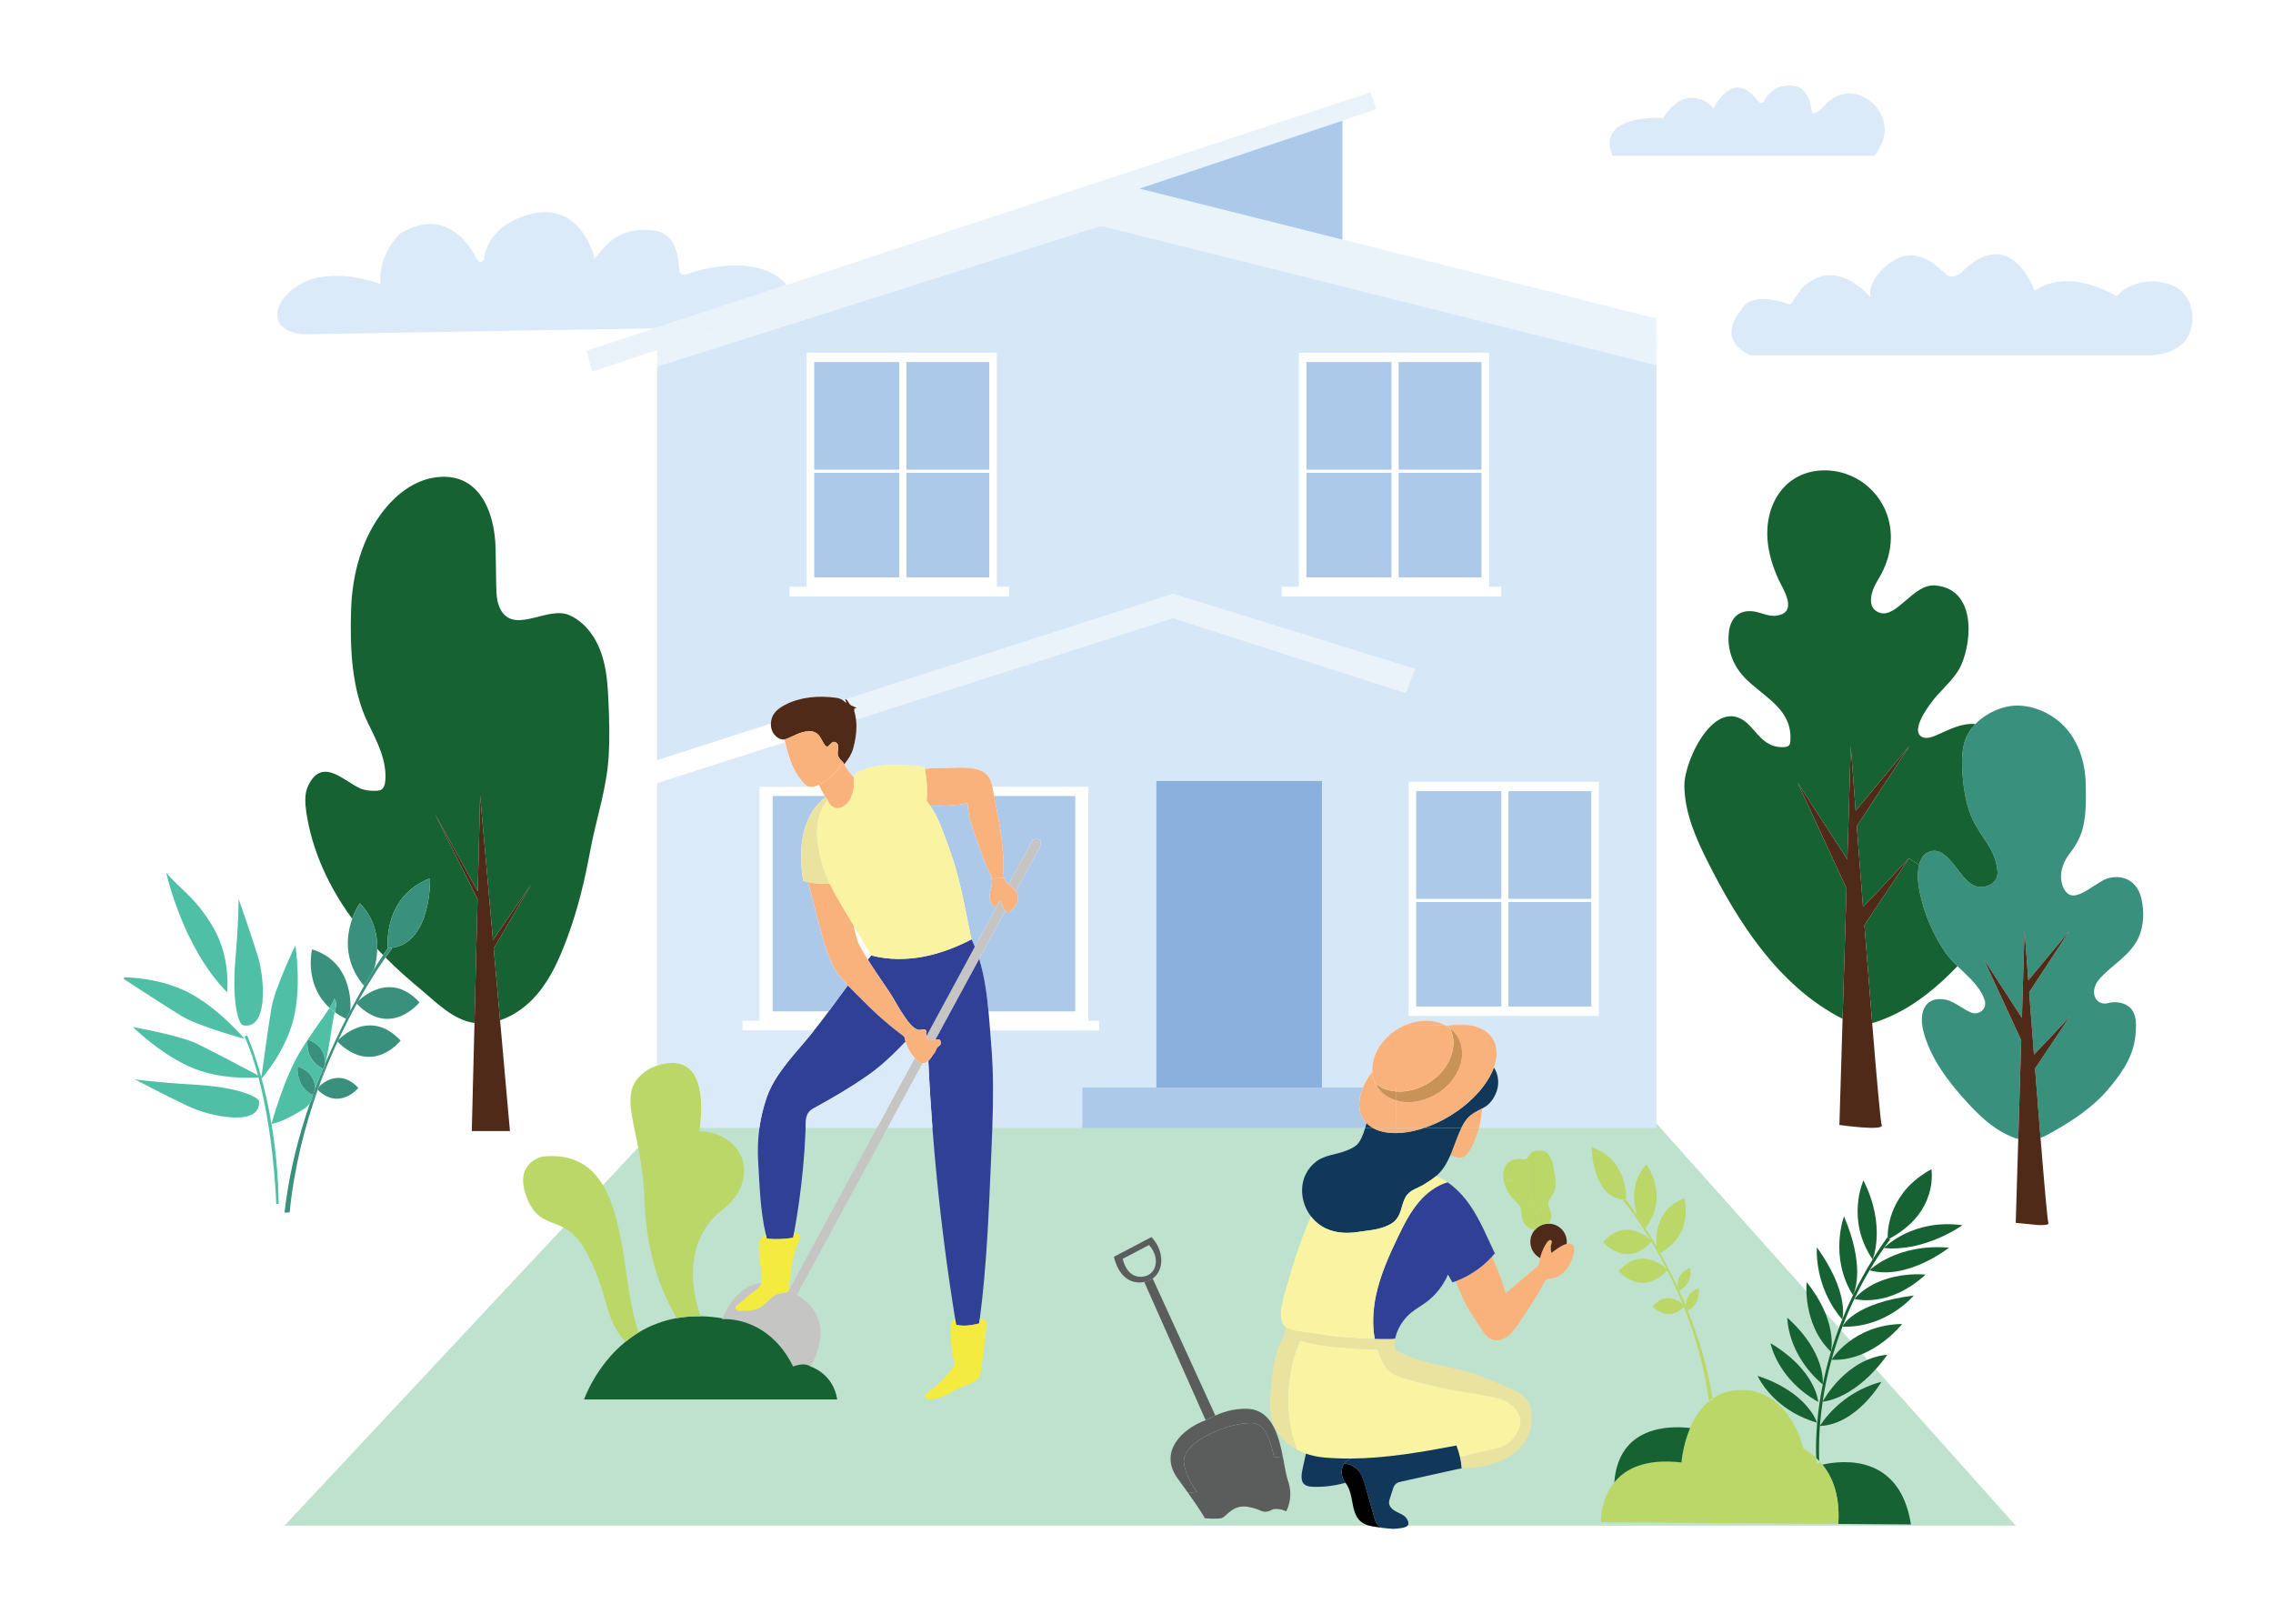 <?xml version="1.0" encoding="utf-8"?>
<!-- Generator: Adobe Illustrator 24.3.0, SVG Export Plug-In . SVG Version: 6.00 Build 0)  -->
<svg version="1.1" xmlns="http://www.w3.org/2000/svg" xmlns:xlink="http://www.w3.org/1999/xlink" x="0px" y="0px"
	 viewBox="0 0 1984.25 1417.32" style="enable-background:new 0 0 1984.25 1417.32;" xml:space="preserve">
<style type="text/css">
	.st0{opacity:0.5;fill:#81C69E;}
	.st1{fill:#8CB0DD;}
	.st2{fill:#DAEAF8;}
	.st3{fill:#39907C;}
	.st4{fill:#4F2A18;}
	.st5{fill:#176232;}
	.st6{fill:#BAD768;}
	.st7{fill:#D6E7F7;}
	.st8{fill:#EAF3F9;}
	.st9{fill:#ACC9EA;}
	.st10{fill:#FAB27C;}
	.st11{fill:#EAE3A0;}
	.st12{fill:#F9F3A2;}
	.st13{fill:#11385A;}
	.st14{fill:#314097;}
	.st15{fill:#C99257;}
	.st16{fill:#5A5D5C;}
	.st17{fill:#C5C5C4;}
	.st18{fill:#F3EB3F;}
	.st19{fill:#4FBFA5;}
</style>
<g id="linework">
	<polygon class="st0" points="1759.68,1331.7 248.38,1331.7 573.62,983.92 1444.88,979.39 	"/>
	<g>
		<g id="XMLID_1_">
			<g>
				<rect x="1009.21" y="681.44" class="st1" width="144.82" height="267.81"/>
				<path class="st2" d="M1913.82,275.14c1.93,35.86-36.83,34.89-36.83,34.89h-348.9c-31.98-14.54-7.75-39.74-7.75-39.74
					c8.72-17.96,42.64-4.33,42.64-4.33l9.69-14.08c30.05-30.05,60.09,7.75,60.09,7.75s-3.88-15.5,18.41-31.01
					c22.3-15.51,40.71,4.84,47.49,10.66c6.79,5.81,14.06-1.94,14.06-1.94c43.12-42.64,63.48,16.48,63.48,16.48
					c31.01-21.32,71.71,4.84,71.71,4.84C1863.42,239.28,1911.88,239.28,1913.82,275.14z"/>
				<path class="st3" d="M1806.82,887.37c-0.78,0.86-21.52,23.31-31.24,33.12c-1.49-19.34-2.93-38.09-4.17-54.39l35.43-54
					l-36.21,43.61c-1.96-25.98-3.27-43.61-3.27-43.61l-2.29,76.4l-33.45-51.58c0.22,0.56,6.15,13.41,13.1,28.44
					c7.21,15.57,15.52,33.49,19.74,42.63V908l-2.58,86.26c-3.53-0.98-7.26-2.54-11.41-4.63c-12.68-6.39-23.2-16.56-32.75-26.91
					c-16.74-18.18-32.31-38.52-38.64-62.43c-2.59-9.76-1.84-20.59,5.03-25.51c2.89-2.06,6.85-3.09,12.09-2.56
					c8.42,0.85,15.15,7.11,22.76,10.84c1.76,0.87,3.71,1.64,5.68,1.44c6.4-0.59,9.82-6.12,7.8-11.87c-0.76-2.16-1.71-4.2-2.82-6.16
					c-5.03-8.84-13.22-15.72-20.79-23.11c-4.12-4.01-8.06-8.17-11.21-12.88c-10.57-15.81-18.12-33.66-21.87-52.31
					c-1.2-5.98-2.34-15.44-0.47-23.12c1.37-5.61,4.34-10.28,10.07-11.96c11.83-3.46,21.38,13.81,27.61,20.98
					c3.03,3.51,6.22,7.11,10.48,8.97c8.58,3.75,20.92-1.68,20.32-11.74c-1.18-19.52-13.46-28.98-21.32-45.23
					c-5.86-12.15-8.05-25.76-9.14-39.23c-0.78-9.79-1.02-19.81,1.75-29.25c1.69-5.76,5.03-11.04,9.4-15.57
					c9.27-9.62,23.14-15.85,35.65-16.11c17.59-0.36,35.86,9.26,46.34,23.25c9.75,13.05,14.08,29.35,14.35,45.47
					c0.28,14.3,0.71,31.44-4.73,44.83c-2.32,5.71-5.67,10.97-9.49,15.83c-4.57,5.82-8.14,14.52-7.3,22.03
					c0.53,4.75,2.13,9.72,5.88,12.7c8.89,7.14,25.98-11.59,36.31-13.75c14.1-2.95,24.66,4.15,27.93,18.19
					c2.53,10.92,2.15,22.64-2.11,32.99c-6.28,15.27-22.1,23.87-33.11,35.48c-3.35,3.51-6.08,7.95-6.15,12.81
					c-0.09,7.11,5.6,11.61,12.13,9.86c7.54-2.02,16.63-0.29,21.13,6.1c3.55,5.04,3.55,11.68,3.25,17.83
					c-0.92,20.57-10.55,34.98-23.43,50.41c-14.3,17.14-33.5,29.48-53.07,40.21c-2.37,1.29-4.59,2.33-6.72,3.13
					c-1.53-18.99-3.19-39.9-4.79-60.57h0.01L1806.82,887.37z"/>
				<path class="st4" d="M1765.07,888.5l2.29-76.4c0,0,1.31,17.63,3.27,43.61l36.21-43.61l-35.43,54
					c1.24,16.3,2.68,35.05,4.17,54.39c9.72-9.81,30.46-32.26,31.24-33.12l-30.29,45.34h-0.01c1.6,20.67,3.26,41.58,4.79,60.57
					c3.31,40.72,6.09,72.58,6.86,74.13c0.85,1.71-3.33,2.08-8.73,1.9c-2.46-0.3-19.77-1.9-19.77-1.9l2.21-73.15l2.58-86.26v-0.01
					c-4.22-9.14-12.53-27.06-19.74-42.63c-6.95-15.03-12.88-27.88-13.1-28.44L1765.07,888.5z"/>
				<path class="st5" d="M1666.74,748.78c-1.77,1.93-28.01,30.33-40.41,42.83c-1.94-25.06-3.79-49.35-5.41-70.47v-0.02l45.92-69.95
					l-46.93,56.5c-2.55-33.68-4.24-56.5-4.24-56.5l-2.98,98.99l-43.32-66.83c0.6,1.5,31.77,68.8,42.57,92.09v0.02l-0.88,29.16
					l-2.55,84.73c-28.76-14.63-52.24-36.69-72.05-62.28c-17.43-22.55-32.02-47.84-44.85-73.19c-10.81-21.36-20.97-44.01-21.22-67.94
					c-0.26-22.88,28.85-83.33,57.65-51.89c8.71,9.51,14.76,18.7,29.12,18.11c1.73-0.05,3.66-0.37,4.75-1.73
					c0.74-0.97,0.89-2.25,0.99-3.48c1.99-27.04-20.93-37.2-37.92-53.43c-11.36-10.87-17.41-25.25-15.8-41.09
					c1.6-15.87,12.12-22.06,26.97-17.53c5.02,1.54,10.23,3.37,15.39,2.42c18.58-3.39,4.73-23.27,0.8-32.03
					c-4.87-10.89-8.45-22.37-9.36-34.32c-2.39-31.38,15.66-59.92,49.24-60.39c26.29-0.37,49.54,17.39,56.35,42.55
					c5.07,18.79,0.56,37.55-9.6,53.72c-4.9,7.82-10.74,23.93,2.07,28.05c14.8,4.77,29.26-25.15,47.92-23.87
					c35.19,2.43,33.34,46.44,22.96,69.83c-4.17,9.34-13.84,18.38-20.65,25.89c-4.98,5.49-22.68,27.94-15.02,35.39
					c3.6,3.51,9.56,1.68,14.17-0.37c12.13-5.39,22.48-10.83,34.03-9.73c-4.37,4.53-7.71,9.81-9.4,15.57
					c-2.77,9.44-2.53,19.46-1.75,29.25c1.09,13.47,3.28,27.08,9.14,39.23c7.86,16.25,20.14,25.71,21.32,45.23
					c0.6,10.06-11.74,15.49-20.32,11.74c-4.26-1.86-7.45-5.46-10.48-8.97c-6.23-7.17-15.78-24.44-27.61-20.98
					c-5.73,1.68-8.7,6.35-10.07,11.96l-8.8-5.87L1666.74,748.78z"/>
				<path class="st5" d="M1708.83,843.36c-2.44,2.52-4.95,5.03-7.52,7.53c-8.37,8.14-17.27,15.75-26.8,22.39
					c-12.25,8.53-25.55,15.45-40.16,19.79c-2.16-26.44-4.52-56.21-6.79-85.61l7.47-11.19h0.02l31.43-47.09l8.8,5.87
					c-1.87,7.68-0.73,17.14,0.47,23.12c3.75,18.65,11.3,36.5,21.87,52.31C1700.77,835.19,1704.71,839.35,1708.83,843.36z"/>
				<path class="st5" d="M1644.55,1089.38c0.69-0.7,25.35-25.82,68.51-19.92c0,0-32.31,23.42-68.52,19.94
					C1644.54,1089.4,1644.54,1089.39,1644.55,1089.38z"/>
				<path class="st5" d="M1632.05,1108.8c0.67-0.67,24.18-23.51,69.41-19.75c0,0-36.43,28.94-69.42,19.76
					C1632.04,1108.81,1632.04,1108.81,1632.05,1108.8z"/>
				<path class="st5" d="M1686.01,1020.63c0,0,6.93,37.27-36.75,60.64l-1.4-1.39C1647.81,1071.53,1650.14,1040.03,1686.01,1020.63z"
					/>
				<path class="st5" d="M1618.78,1133.78c22.88-25.6,62.17-21.21,62.17-21.21C1648.38,1142.4,1618.78,1133.78,1618.78,1133.78z"/>
				<path class="st5" d="M1668.2,1330.67l-63.35-0.47l0.01-1.5c1.16-23-4.88-39.05-13.98-50.25
					C1608.49,1274.49,1658.53,1269,1668.2,1330.67z"/>
				<path class="st4" d="M1634.35,893.07c4.01,49.3,7.35,86.97,8.31,88.87c2.82,5.69-36.93,0-36.93,0l2.78-92.61l2.55-84.73
					l0.88-29.16v-0.02c-10.8-23.29-41.97-90.59-42.57-92.09l43.32,66.83l2.98-98.99c0,0,1.69,22.82,4.24,56.5l46.93-56.5
					l-45.92,69.95v0.02c1.62,21.12,3.47,45.41,5.41,70.47c12.4-12.5,38.64-40.9,40.41-42.83l-0.26,0.4l-31.43,47.09h-0.02
					l-7.47,11.19C1629.83,836.86,1632.19,866.63,1634.35,893.07z"/>
				<path class="st5" d="M1649.26,1081.27l0.78,0.77c0,0-2.08,2.53-5.49,7.34c-0.01,0.01-0.01,0.02-0.01,0.02
					c-3.21,4.53-7.59,11.07-12.49,19.4c-0.01,0.01-0.01,0.01-0.01,0.01c-4.17,7.07-8.72,15.44-13.26,24.97
					c-3.52,7.38-7.04,15.46-10.37,24.18c-0.02,0.04-0.03,0.06-0.03,0.06c-7.28,19.03-13.67,41.09-17.3,65.53c0,0,0.01,0.01,0,0.01
					c-0.01,0.02-0.01,0.03-0.01,0.03h0.01c-1.02,6.84-1.82,13.87-2.35,21.08c-0.01,0.01-0.01,0.02-0.01,0.02
					c-0.74,9.88-0.99,20.07-0.65,30.56c-0.83-0.88-1.68-1.73-2.54-2.54c-0.28-5.66-0.46-16.39,0.82-30.85
					c0.84-9.61,2.33-20.87,4.86-33.39c0,0,0-0.01,0.01-0.04c1.81-8.91,4.14-18.46,7.15-28.5c0,0,0-0.01,0.01-0.03
					c2.7-9.03,5.95-18.45,9.85-28.17c0,0,0-0.01,0.01-0.03c2.77-6.91,5.87-13.97,9.34-21.14c0,0,0.01-0.03,0.04-0.08
					c0.04-0.08,0.11-0.21,0.2-0.41c0.03-0.06,0.07-0.14,0.11-0.22c4.85-9.98,10.41-20.19,16.79-30.51
					c4.01-6.49,8.34-13.02,13.02-19.58l0.12,0.12L1649.26,1081.27z"/>
				<path class="st2" d="M1594.85,89.78c25.2-23.3,60.39,8.08,47.8,35.35c-5.25,11.38-7.2,10.87-7.2,10.87h-227.67
					c-15.39-37,44.29-32.99,44.29-32.99c16.83-28.44,39.26-15.62,43.66-8.01c0,0,16.83-36.45,38.46-7.21
					c2.87,3.88,5.61,0.8,5.61,0.8c4.4-10.01,14.99-13.05,14.99-13.05c26.15-6.17,25.77,19.42,26.85,22.01
					C1583.94,103.12,1594.85,89.78,1594.85,89.78z"/>
				<path class="st5" d="M1626.73,1030.36c20.16,40.09,7.99,68.98,7.99,68.98C1611.03,1064.47,1626.73,1030.36,1626.73,1030.36z"/>
				<path class="st5" d="M1647.57,1182.5c0,0-23.68,36.15-56.49,41.09c0-0.01,0-0.02,0-0.03c0.01,0,0-0.01,0-0.01
					C1591.82,1222.17,1611.4,1185.97,1647.57,1182.5z"/>
				<path class="st5" d="M1642.45,1206.15c0,0-21.61,37.31-53.73,38.54c0,0,0-0.01,0.01-0.02
					C1589.25,1243.79,1606,1215.59,1642.45,1206.15z"/>
				<path class="st5" d="M1608.41,1157.96c0.56-1.2,10.31-20.58,62.27-27.14c0,0-23.64,28.41-62.3,27.2
					C1608.38,1158.02,1608.39,1158,1608.41,1157.96z"/>
				<path class="st5" d="M1609.74,1061.7c17.94,42.06,10.02,64.05,8.19,68.15c-0.04,0.08-0.08,0.16-0.11,0.22
					c-0.07,0.14-0.14,0.28-0.2,0.41c-0.03,0.05-0.04,0.08-0.04,0.08C1596.49,1097.11,1609.74,1061.7,1609.74,1061.7z"/>
				<path class="st5" d="M1598.88,1186.89c0,0,18.67-30.56,61.61-31.22C1660.49,1155.67,1634.69,1188.62,1598.88,1186.89z"/>
				<path class="st5" d="M1586.09,1088.78c28.37,39.43,22.4,62.03,22.15,62.92c-0.01,0.02-0.01,0.03-0.01,0.03
					C1583.15,1122.64,1586.09,1088.78,1586.09,1088.78z"/>
				<path class="st6" d="M1590.88,1278.45c9.1,11.2,15.14,27.25,13.98,50.25l-0.01,1.5l-207.18-1.5c0,0-0.95-19.47,11.55-34.8
					c9.55-11.71,26.96-21.01,58.66-17.35c0,0,1.04-14.8,7.54-30.09c3.75-8.82,9.32-17.8,17.56-24.18h2.24
					c-0.07-0.49-0.15-0.98-0.23-1.47c8.32-5.73,19.16-8.87,33.28-7c0,0,9.97,0.87,21.06,9.42c9.18,7.09,19.13,19.47,24.8,41
					c3.96,2.32,7.82,5.12,11.4,8.48c0.14,2.97,0.31,4.54,0.31,4.54l2.3-0.01c-0.03-0.67-0.05-1.33-0.07-1.99
					c0.96,1.02,1.9,2.09,2.8,3.2H1590.88z"/>
				<path class="st5" d="M1577.12,1119.11c27.21,33.71,21.5,59.76,21.26,60.79c-0.01,0.02-0.01,0.03-0.01,0.03
					C1573.24,1155.75,1577.12,1119.11,1577.12,1119.11z"/>
				<path class="st5" d="M1560.26,1150.19c33.76,30.31,31.08,57.11,30.96,58.24c-0.01,0.03-0.01,0.04-0.01,0.04
					C1559.91,1181.98,1560.26,1150.19,1560.26,1150.19z"/>
				<path class="st5" d="M1545.61,1172.44c39.83,23.73,41.63,51.21,41.63,51.21C1551.41,1203.71,1545.61,1172.44,1545.61,1172.44z"
					/>
				<path class="st5" d="M1534.34,1200.95c44.05,14.46,51.81,40.89,51.81,40.89c-15.36-4.55-26.62-11.78-34.65-18.91
					C1538.98,1211.81,1534.34,1200.95,1534.34,1200.95z"/>
				<path class="st6" d="M1471.59,1139.71c0.59,1.4,1.16,2.8,1.73,4.22c9.39,23.24,17.47,49.35,21.67,76.88
					c-0.69,0.47-1.36,0.96-2.01,1.47h-1.19c-4.13-30.19-12.34-57.75-21.86-81.6c-0.27-0.67-0.53-1.34-0.81-2
					c-4.37-10.77-9-20.77-13.63-29.9c-0.19-0.39-0.38-0.77-0.59-1.15c-4.5-8.82-8.99-16.8-13.24-23.85
					c-0.35-0.59-0.7-1.18-1.06-1.76c-13.37-21.99-23.96-34.49-23.96-34.49l0.61-0.4c0.72,0.06,1.46,0.09,2.22,0.09h0.01
					c1.5,1.99,5.04,6.77,9.84,13.91c2.12,3.16,4.5,6.79,7.05,10.84c3.02,4.82,6.31,10.23,9.72,16.18c1.03,1.78,2.06,3.61,3.11,5.49
					c5.04,9.05,10.28,19.17,15.38,30.16c0.45,0.95,0.88,1.9,1.32,2.86C1467.83,1130.89,1469.73,1135.24,1471.59,1139.71z"/>
				<path class="st6" d="M1482.95,1124.55c0,0,1.81,13.8-9.62,19.38h-0.01c-0.57-1.42-1.14-2.82-1.73-4.22
					C1471.58,1137.08,1472.35,1128.08,1482.95,1124.55z"/>
				<path class="st6" d="M1475.51,1106.65c0,0,3.11,12.91-9.6,20.01h-0.01c-0.44-0.96-0.87-1.91-1.32-2.86l0.01-0.01
					C1464.59,1123.79,1462.4,1111.57,1475.51,1106.65z"/>
				<path class="st6" d="M1470.39,1046.18c0,0,8.91,31.62-21.19,47.46c-1.05-1.88-2.08-3.71-3.11-5.49
					C1445.5,1081.93,1444.53,1054.97,1470.39,1046.18z"/>
				<path class="st6" d="M1469.12,1138.68c0.28,0.66,0.54,1.33,0.81,2c-14.16,14.61-27.32-0.37-27.32-0.37
					C1456.1,1125.06,1469.12,1138.68,1469.12,1138.68z"/>
				<path class="st5" d="M1475.42,1246.46c-6.5,15.29-7.54,30.09-7.54,30.09c-31.7-3.66-49.11,5.64-58.66,17.35
					C1413.02,1244.46,1457.28,1244.38,1475.42,1246.46z"/>
				<path class="st6" d="M1454.9,1107.63c0.21,0.38,0.4,0.76,0.59,1.15c-22.79,24.19-42.38,0.77-42.38,0.77
					C1433.41,1086.11,1454.9,1107.63,1454.9,1107.63z"/>
				<path class="st7" d="M1395.76,886.7V682.44h-166.09V886.7H1395.76z M806.88,669.25c-18.29-1.61-39.11-3.85-56.4,3.95
					c-3.36,1.52-4.61,3.28-5.05,5.41c-3.33-3.42-6.19-7.27-8.49-11.45c0.15-0.18,0.3-0.37,0.45-0.56c3.26-4.06,5.98-8.11,7.43-13.37
					c1.73-6.28,2.87-12.79,2.84-19.31c-0.01-1.99-0.13-3.97-0.38-5.93l276.77-88.59l203.06,65.37l7.84-20.85l-210.9-65.43
					l-285.32,91.87l-1.01,0.32l-1.8,0.59c-0.01,0-0.01,0-0.01,0c-1.79-1.22-3.7-1.91-6.37-2.26c-14.94-1.98-30.7-0.76-44.1,6.15
					c-3.95,2.03-7.76,4.65-10.15,8.39c-1.42,2.22-2.24,5.09-2.34,7.99l-99.33,31.98v-44.83V433.47v-19.99v-93.65L961.18,196.9
					l108.23,27.19h0.04l236.57,59.39l139.95,35.15v59.24v138.48v15.37v82.52V894.3v90.27h-1.09h-85.17h-68.7
					c1.47-5.56,2.38-11.27,2.94-17.01c1.12-0.61,2.21-1.25,3.26-1.94c4.65-3.03,8.26-9.09,9.77-14.39
					c1.85-6.52,0.89-13.9-2.86-19.49c3.39-9.33,3.32-18.14-0.95-25.07c-3.72-6.02-10.14-9.84-18.24-11.5
					c-2.2-0.45-4.53-0.74-6.96-0.87c-4.23-0.22-8.79,0.04-13.54,0.78c-0.2,0.03-0.39,0.06-0.59,0.09h-1.64
					c-6.72-3.73-15.12-5.04-23.8-3.73c-4.18,0.63-8.43,1.86-12.58,3.73c-2.03,0.91-4.04,1.97-6,3.18
					c-14.47,8.92-22.59,23.56-21.84,36.88c-1.11,1.5-2.16,2.99-3.12,4.5c-2.05,3.18-3.75,6.37-5.07,9.52h-35.76V681.44h-144.82
					v267.81h-64.44v35.3h246.95c-0.01,0.01-0.01,0.01-0.01,0.02H944.77h-78.5c0.84-23.89,1.11-47.8-0.88-71.61
					c-0.37-4.47-0.72-8.99-1.07-13.54h95.08v-8.47h-9.27V686.69h-83.82c-0.87-4.04-2.24-8.04-5.21-10.82
					c-8.74-8.22-27-5.34-37.9-5.4c-5.31-0.03-10.69-0.04-15.91,0.79C807.16,670.59,807.02,669.92,806.88,669.25z M1310.55,520.6
					v-8.48h-10.64V307.84h-166.07v204.28h-14.95v8.48H1310.55z M880.87,520.6v-8.48h-10.63V307.85H704.15v204.27h-14.93v8.48H880.87
					z"/>
				<polygon class="st8" points="1445.97,298.77 1445.97,318.63 1306.02,283.48 1069.45,224.09 1069.41,224.09 961.18,196.9 
					573.62,319.83 573.62,305.48 633.13,285.54 692.34,265.7 726.34,254.31 739.87,249.78 961.52,175.66 				"/>
				<polygon class="st8" points="739.87,249.78 726.34,254.3 692.34,265.67 632.93,285.54 632.92,285.54 517.01,324.31 
					511.95,306.21 571.46,286.59 571.47,286.59 686.57,248.64 1196.22,80.61 1201.65,95.34 1171.9,105.29 1086.26,133.93 
					994.53,164.62 1086.25,133.91 1085.53,133.91 994.2,164.52 994.53,164.62 1171.9,209.15 1264.54,232.4 1445.97,277.95 
					1445.97,298.76 1445.97,298.77 961.52,175.66 				"/>
				<path class="st6" d="M1440.6,1082.02c0.36,0.58,0.71,1.17,1.06,1.76c-21.87,24.14-42.16,0.56-42.16,0.56
					C1419.16,1061.15,1440.6,1082.02,1440.6,1082.02z"/>
				<path class="st6" d="M1437.23,1016.37c0,0,20.84,27.72-0.86,55.6c-2.55-4.05-4.93-7.68-7.05-10.84
					C1429.07,1060.75,1419.49,1035.45,1437.23,1016.37z"/>
				<path class="st6" d="M1389.41,1001.3c32.58,11.16,30.07,45.92,30.07,45.92h-0.01c-0.51-0.69-0.79-1.04-0.79-1.04l-1.43,0.95
					C1389.75,1044.89,1389.41,1001.3,1389.41,1001.3z"/>
				<rect x="1316.8" y="787.3" class="st9" width="72.33" height="91.25"/>
				<rect x="1316.8" y="690.59" class="st9" width="72.33" height="93.98"/>
				<path class="st10" d="M1314.32,1128.8l0.25-0.06c8.19-6.95,16.38-13.9,24.57-20.84c2.04-1.74,3.74-2.73,4.48-5.19
					c0.44-1.46,0.63-3.03,0.91-4.56c0.12-0.72,0.27-1.43,0.48-2.13c1.24-4.21,3.14-8.22,5.64-11.82c0.84-1.21,2.72-2.71,3.81-1.11
					c0.73,1.1-0.53,3.31-0.63,4.47c-0.18,1.94-0.05,3.91,0.36,5.8l0.66-0.09c2.73-2.03,8.2-6.39,12.81-7.51
					c1.54-0.37,2.99-0.39,4.2,0.17c4.98,2.29,0.65,13.24-0.93,16.59c-2.97,6.29-8.69,11.82-15.61,13.33
					c-2.72,0.59-4.42-0.13-6.18,1.88c-1.76,2.02-2.92,5.23-4.27,7.57c-6.08,10.51-12.62,20.75-19.61,30.68
					c-3.24,4.61-6.74,9.3-11.68,12.02c-2.35,1.3-5.01,2.12-7.69,1.96c-6.87-0.37-10.3-6.04-13.61-11.19
					c-4.29-6.68-8.79-13.12-12.56-20.12c-3.52-6.57-5.98-13.51-8.97-20.26c12.02-4.54,22.94-11.95,31.62-21.42
					C1307.29,1107.2,1311.29,1117.86,1314.32,1128.8z"/>
				<path class="st4" d="M1367.76,1084.03c0,0.58-0.03,1.17-0.1,1.73c-4.61,1.12-10.08,5.48-12.81,7.51l-0.66,0.09
					c-0.41-1.89-0.54-3.86-0.36-5.8c0.1-1.16,1.36-3.37,0.63-4.47c-1.09-1.6-2.97-0.1-3.81,1.11c-2.5,3.6-4.4,7.61-5.64,11.82
					c-0.21,0.7-0.36,1.41-0.48,2.13c-5.1-2.65-8.58-7.98-8.58-14.12c0-3.94,1.43-7.55,3.8-10.32h0.01c1.37-1.62,3.07-2.95,5-3.92
					c2.13-1.06,4.55-1.67,7.09-1.67c0.09,0,0.17,0,0.26,0.01C1360.77,1068.26,1367.76,1075.34,1367.76,1084.03z"/>
				<path class="st6" d="M1336.15,1042.51c-0.42-2.13-0.77-4.26-1.05-6.4c-0.9-6.68-1.1-13.43-0.43-20.19l-4.15-3.97
					c1.07,0,2.04-0.24,2.8-1.1c1.77-2.05,2.08-4.15,4.88-5.47c2.61-1.24,5.64-1.37,8.48-0.85c1.02,0.19,2.04,0.46,2.92,1
					c0.92,0.57,1.64,1.4,2.29,2.27c3.95,5.17,4.1,10.97,5.22,17.08c1.04,5.65,1.79,12.42-1.55,17.5c-1.08,1.65-2.3,3.27-3.05,5.08
					c-0.09,0.21-0.17,0.42-0.25,0.64l-3.96-1.56c-1.84,4.82-4.29,9.41-7.27,13.64c-0.91-2.59-1.75-5.2-2.5-7.84
					C1337.6,1049.09,1336.8,1045.81,1336.15,1042.51z"/>
				<path class="st6" d="M1352.05,1048.75c-1.37,5.01,2.72,8.53,2.12,13.17c-0.28,2.18-1.03,4.27-2.06,6.21
					c-0.09-0.01-0.17-0.01-0.26-0.01c-2.54,0-4.96,0.61-7.09,1.67c-1.34-3.15-2.6-6.36-3.73-9.61c2.98-4.23,5.43-8.82,7.27-13.64
					l3.96,1.56C1352.18,1048.31,1352.12,1048.53,1352.05,1048.75z"/>
				<path class="st6" d="M1341.03,1060.18c1.13,3.25,2.39,6.46,3.73,9.61c-1.93,0.97-3.63,2.3-5,3.92h-0.01
					c-3.69-1.08-7.15-2.88-9.28-6.01c-3.65-5.35-0.65-12.39-5.21-16.87c-0.79-0.78-1.58-1.54-2.33-2.32
					c-0.28-0.29-0.56-0.58-0.84-0.87l5.93-0.15c3.21,2.15,6.77,3.8,10.51,4.85C1339.28,1054.98,1340.12,1057.59,1341.03,1060.18z"/>
				<path class="st11" d="M1336.94,1234.41c0.28,4.21,0.15,8.49-0.8,12.6c-2.72,11.84-12.08,21.37-22.95,26.79
					c-6.59,3.28-13.72,5.24-20.95,6.48c-5.44,0.94-10.94,0.81-16.33,1.48c-0.21-3.32-0.67-6.62-1.39-9.86
					c9.31-2.42,18.68-4.65,28.08-6.68c5.87-1.26,10.24-1.96,14.85-6c3.73-3.27,6.74-7.39,8.58-12.01c0.65-1.66,1.17-3.4,1.32-5.18
					c0.35-4.15-1.36-8.27-3.89-11.58c-7.12-9.31-17.7-10.57-28.61-12.62c-8.21-1.53-16.49-2.74-24.71-4.19
					c-15.43-2.74-30.68-6.39-45.67-10.94c-11.48-3.49-16.12-8.07-22.14-24.76v-0.31c4.85,0.03,9.71-0.07,14.52-0.33
					c0.2,0.14,0.41,0.27,0.61,0.4c22.72,14.37,50.82,13.74,75.23,23.62c7.96,3.23,15.89,6.51,23.8,9.84
					c7.15,3.01,14.87,6.61,18.26,13.59C1336.2,1227.74,1336.7,1231.1,1336.94,1234.41z"/>
				<path class="st6" d="M1336.15,1042.51c0.65,3.3,1.45,6.58,2.38,9.83c-3.74-1.05-7.3-2.7-10.51-4.85l-5.93,0.15
					c-1.94-2.05-3.72-4.16-5.27-6.67c-1.9-3.1-3.35-6.53-4.07-10.09l11.54-0.71c3.26,2.54,6.93,4.55,10.81,5.94
					C1335.38,1038.25,1335.73,1040.38,1336.15,1042.51z"/>
				<path class="st6" d="M1330.52,1011.95l4.15,3.97c-0.67,6.76-0.47,13.51,0.43,20.19c-3.88-1.39-7.55-3.4-10.81-5.94l-11.54,0.71
					c-0.41-2.01-0.58-4.07-0.47-6.12c0.17-3.05,1.01-6.16,2.94-8.53c2.59-3.17,6.85-4.62,10.95-4.65
					C1327.62,1011.56,1329.15,1011.95,1330.52,1011.95z"/>
				<path class="st12" d="M1271.37,1261.76c-30.55,5.8-61.16,11.14-91.93,11.36c-7.49,0.06-14.99-0.19-22.5-0.8
					c-5.94-0.49-11.62-1.6-16.91-3.45c-2.84-0.99-5.57-2.19-8.16-3.62c-10.91-30.56-9.93-65.32,3.02-95.09
					c11.22,3.17,22.85,4.91,34.47,5.88c10.84,0.91,21.9,1.56,32.92,1.59c0.02,0,0.03,0,0.05,0v0.31
					c6.02,16.69,10.66,21.27,22.14,24.76c14.99,4.55,30.24,8.2,45.67,10.94c8.22,1.45,16.5,2.66,24.71,4.19
					c10.91,2.05,21.49,3.31,28.61,12.62c2.53,3.31,4.24,7.43,3.89,11.58c-0.15,1.78-0.67,3.52-1.32,5.18
					c-1.84,4.62-4.85,8.74-8.58,12.01c-4.61,4.04-8.98,4.74-14.85,6c-9.4,2.03-18.77,4.26-28.08,6.68
					C1273.76,1268.44,1272.7,1265.04,1271.37,1261.76z"/>
				<rect x="1236.3" y="787.3" class="st9" width="74.26" height="91.25"/>
				<rect x="1236.3" y="690.59" class="st9" width="74.26" height="93.98"/>
				<path class="st13" d="M1304.12,931.74c3.75,5.59,4.71,12.97,2.86,19.49c-1.51,5.3-5.12,11.36-9.77,14.39
					c-1.05,0.69-2.14,1.33-3.26,1.94c-4.54,2.5-9.36,4.63-12.81,8.57c-1.17,1.34-2.22,2.8-3.17,4.34c-0.82,1.32-1.56,2.7-2.25,4.1
					h-32.55c7.62-2.55,15.45-6.2,23.11-10.92c4.17-2.57,8.08-5.33,11.69-8.23C1290.85,955.09,1300.02,943.04,1304.12,931.74z"/>
				<path class="st14" d="M1264.02,1112.58c-4.07,9.51-10.68,17.92-18.99,24.07c-4.43,3.29-9.33,5.95-13.56,9.49
					c-6.52,5.47-11.24,13.05-13.35,21.29c0,0.01,0,0.01,0,0.01c-0.09,0.38-0.18,0.75-0.26,1.13c-0.78,0.09-1.54,0.2-2.32,0.3
					c-5.12,0.11-10.12,0.05-15.42-0.06c-2.26-12.46-1.57-25.54,1.05-37.99c3.79-17.98,11.4-34.91,19.37-51.46
					c5.17-10.72,10.6-21.48,18.35-30.51c6.59-7.68,15.08-14.07,24.69-16.93c0.01,0,0.01,0,0.01,0c7.8,5.31,14.45,12.52,19.82,20.34
					c8.76,12.76,14.62,27.24,21.25,41.23l0.42,0.36c-0.88,1.07-1.78,2.1-2.71,3.12c-8.68,9.47-19.6,16.88-31.62,21.42
					c-0.93,0.35-1.87,0.69-2.81,1c-1.35-2.25-2.65-4.52-3.9-6.84C1264.04,1112.56,1264.03,1112.57,1264.02,1112.58z"/>
				<path class="st10" d="M1303.17,906.67c4.27,6.93,4.34,15.74,0.95,25.07c-4.1,11.3-13.27,23.35-26.15,33.68
					c-3.61,2.9-7.52,5.66-11.69,8.23c-7.66,4.72-15.49,8.37-23.11,10.92h-24.69h-0.04h-20.05c-0.01,0-0.02,0-0.03-0.02h20.1v-24.1
					c10.81,3.28,24.21,1.51,36.08-5.81c19.43-11.99,27.41-34.31,17.82-49.86c-1.75-2.83-3.95-5.24-6.51-7.21v-0.01
					c-0.34-0.7-0.72-1.37-1.13-2.04c-0.07-0.12-0.15-0.24-0.23-0.35h20.44C1293.03,896.83,1299.45,900.65,1303.17,906.67z"/>
				<polygon class="st9" points="1293.31,412.72 1293.31,503.95 1220.96,503.95 1220.96,503.94 1220.96,412.72 				"/>
				<rect x="1220.96" y="316.01" class="st9" width="72.35" height="93.96"/>
				<path class="st10" d="M1293.95,967.56c-0.56,5.74-1.47,11.45-2.94,17.01h-15.29c0.69-1.4,1.43-2.78,2.25-4.1
					c0.95-1.54,2-3,3.17-4.34C1284.59,972.19,1289.41,970.06,1293.95,967.56z"/>
				<path class="st10" d="M1275.72,984.57h15.29c-0.74,2.8-1.62,5.56-2.67,8.28c-1.96,5.08-4.69,11.83-8.79,15.61
					c-3.97,3.66-8.93,1.63-13.4-0.2c2.29-5.34,4.13-10.92,6.28-16.23C1273.43,989.57,1274.49,987.03,1275.72,984.57z"/>
				<path class="st10" d="M1284.93,895.17h-20.44c-0.02-0.03-0.04-0.06-0.06-0.09c4.75-0.74,9.31-1,13.54-0.78
					C1280.4,894.43,1282.73,894.72,1284.93,895.17z"/>
				<path class="st13" d="M1243.17,984.57h32.55c-1.23,2.46-2.29,5-3.29,7.46c-2.15,5.31-3.99,10.89-6.28,16.23
					c-2.52,5.92-5.58,11.53-10.17,16.16c-0.73,0.73-1.49,1.43-2.28,2.11c-3.19,2.72-6.79,4.97-10.36,7.2
					c-6.02,3.76-13.02,4.84-16.57,11.6c-3.83,7.29-3.26,15.77-10.38,21.49c-2.08,1.67-4.52,2.81-6.99,3.8
					c-7.9,3.13-16.12,3.49-24.35,4.77c-9.2,1.42-18.92,0.91-27.38-2.99c-5.39-2.48-9.87-6.22-13.31-10.72c0,0,0,0,0-0.01
					c-10.83-14.2-11.03-35.77,4.58-47.74c7.83-6.01,17.84-6.01,26.75-9.71c3.29-1.36,6.68-2.79,9.17-5.35
					c1.78-1.82,2.99-4.12,4.02-6.46c1.13-2.54,2.08-5.16,2.83-7.84h6.68C1209.03,990.54,1225.54,990.48,1243.17,984.57z"/>
				<path class="st13" d="M1274.52,1271.9c0.72,3.24,1.18,6.54,1.39,9.86c-1.3,0.16-2.61,0.37-3.91,0.66
					c-16.2,3.54-32.37,7.2-48.57,10.79c-1.7,0.38-3.48,0.8-4.81,1.92c-1.58,1.31-2.27,3.37-2.89,5.32
					c-0.79,2.43-1.57,4.86-2.36,7.29c-0.42,1.32-0.85,2.67-0.8,4.06c0.13,3.16,2.74,5.67,5.49,7.24c2.75,1.56,5.84,2.57,8.26,4.61
					c1.87,1.58,4.48,5.77,2.46,8.1c-1.84,2.11-8.89,2.52-12.37,2.76c-3.39-0.2-6.79-0.51-10.16-0.93c-1.19-0.5-2.29-1.2-3.21-2.15
					c-2-2.05-2.84-4.93-3.63-7.68c-2.08-7.36-4.16-14.71-6.24-22.06c-1.65-5.81-3.71-15.1-8.33-19.11
					c-2.49-2.16-5.35-4.06-8.59-4.67c-1.19-0.23-2.2-0.24-3.11-0.08c0.71-1.16,1.63-2.17,2.81-2.98c1.09-0.73,2.26-1.29,3.49-1.73
					c30.77-0.22,61.38-5.56,91.93-11.36C1272.7,1265.04,1273.76,1268.44,1274.52,1271.9z"/>
				<path class="st15" d="M1272.36,904.78c9.59,15.55,1.61,37.87-17.82,49.86c-11.87,7.32-25.27,9.09-36.08,5.81v-7.83
					c9.12,0.77,19.24-1.57,28.43-7.24c18.59-11.48,26.7-32.41,18.96-47.81C1268.41,899.54,1270.61,901.95,1272.36,904.78z"/>
				<path class="st10" d="M1197.98,935.23c-0.75-13.32,7.37-27.96,21.84-36.88c1.96-1.21,3.97-2.27,6-3.18h36.38
					c0.13,0.07,0.26,0.14,0.38,0.21c1.14,0.66,2.23,1.39,3.27,2.18v0.01c7.74,15.4-0.37,36.33-18.96,47.81
					c-9.19,5.67-19.31,8.01-28.43,7.24v-3.37h-12.6c-1.78-0.87-3.45-1.9-4.99-3.09h-0.01
					C1199.13,942.74,1198.19,939.04,1197.98,935.23z"/>
				<path class="st10" d="M1264.72,895.52c0.41,0.67,0.79,1.34,1.13,2.04c-1.04-0.79-2.13-1.52-3.27-2.18
					c0.43-0.07,0.85-0.14,1.26-0.21h0.65C1264.57,895.28,1264.65,895.4,1264.72,895.52z"/>
				<path class="st10" d="M1262.2,895.17h-36.38c4.15-1.87,8.4-3.1,12.58-3.73C1247.08,890.13,1255.48,891.44,1262.2,895.17z"/>
				<path class="st12" d="M1253.7,1026.53c3.48,1.43,6.77,3.25,9.88,5.39c-9.61,2.86-18.1,9.25-24.69,16.93
					c-7.75,9.03-13.18,19.79-18.35,30.51c-7.97,16.55-15.58,33.48-19.37,51.46c-2.62,12.45-3.31,25.53-1.05,37.99
					c-18.61-0.21-37.19-1.94-55.52-5.16c-1.97-0.35-4.75-0.61-7.76-0.99c-5.01-0.63-10.61-1.59-14.07-3.85
					c-1.09-0.7-1.97-1.54-2.54-2.53c-4.26-7.36-1.03-18.92,1.01-26.34c6.37-23.18,13.57-46.2,23.12-68.26
					c3.44,4.5,7.92,8.24,13.31,10.72c8.46,3.9,18.18,4.41,27.38,2.99c8.23-1.28,16.45-1.64,24.35-4.77c2.47-0.99,4.91-2.13,6.99-3.8
					c7.12-5.72,6.55-14.2,10.38-21.49c3.55-6.76,10.55-7.84,16.57-11.6C1246.91,1031.5,1250.51,1029.25,1253.7,1026.53z"/>
				<path class="st10" d="M1218.48,984.57h24.69c-17.63,5.91-34.14,5.97-44.78,0h20.05H1218.48z"/>
				<path class="st8" d="M747.91,618.49c-1.49-2.05-3.88-1.76-5.56-3.29c-1.57-1.43-2.01-3.4-3.62-4.84l285.32-91.87l210.9,65.43
					l-7.84,20.85l-203.06-65.37l-276.77,88.59c-0.16-1.36-0.39-2.71-0.69-4.05C746.22,622.24,744.14,616.82,747.91,618.49z"/>
				<path class="st10" d="M1218.46,960.45v24.1h-20.1c-2.11-1.18-4-2.6-5.61-4.27v-0.01c-1.1-1.13-2.06-2.35-2.89-3.7
					c-4.62-7.49-4.32-17.17-0.07-27.32h12.89C1206.41,954.73,1211.97,958.5,1218.46,960.45z"/>
				<path class="st15" d="M1218.46,952.62v7.83c-6.49-1.95-12.05-5.72-15.78-11.2h3.18
					C1209.66,951.12,1213.94,952.26,1218.46,952.62z"/>
				<path class="st10" d="M1218.46,949.25v3.37c-4.52-0.36-8.8-1.5-12.6-3.37H1218.46z"/>
				<path class="st11" d="M1217.86,1168.57c0.05-0.01,0.1-0.02,0.15-0.03c-0.28,2.9-0.46,5.81-0.54,8.73
					c-0.21,0.02-0.42,0.02-0.62,0.03c-4.81,0.26-9.67,0.36-14.52,0.33c-0.02,0-0.03,0-0.05,0c-0.85-2.73-1.54-5.51-2.07-8.32
					c-0.02-0.17-0.06-0.33-0.09-0.5c5.3,0.11,10.3,0.17,15.42,0.06C1216.32,1168.77,1217.08,1168.66,1217.86,1168.57z"/>
				<polygon class="st9" points="1214.72,503.94 1214.72,503.95 1140.46,503.95 1140.46,412.72 1214.72,412.72 				"/>
				<rect x="1140.46" y="316.01" class="st9" width="74.26" height="93.96"/>
				<path class="st15" d="M1205.86,949.25h-3.18c-0.24-0.34-0.47-0.69-0.69-1.05c-0.41-0.67-0.79-1.35-1.13-2.04h0.01
					C1202.41,947.35,1204.08,948.38,1205.86,949.25z"/>
				<path d="M1203.04,1331.43c0.92,0.95,2.02,1.65,3.21,2.15c-2.51-0.31-5-0.68-7.49-1.11c-6.93-1.19-12.29-3.67-15.28-10.4
					c-3.57-8.04-2.86-17.52-7.19-25.17c-0.55-0.97-1.18-1.81-1.81-2.63c-1.01-1.34-1.98-2.67-2.52-4.53
					c-1.1-3.83-0.95-8.48,1.18-11.91c0.91-0.16,1.92-0.15,3.11,0.08c3.24,0.61,6.1,2.51,8.59,4.67c4.62,4.01,6.68,13.3,8.33,19.11
					c2.08,7.35,4.16,14.7,6.24,22.06C1200.2,1326.5,1201.04,1329.38,1203.04,1331.43z"/>
				<path class="st10" d="M1202.68,949.25h-12.89c1.32-3.15,3.02-6.34,5.07-9.52c0.96-1.51,2.01-3,3.12-4.5
					c0.21,3.81,1.15,7.51,2.88,10.93c0.34,0.69,0.72,1.37,1.13,2.04C1202.21,948.56,1202.44,948.91,1202.68,949.25z"/>
				<path class="st11" d="M1200.21,1169.31c0.53,2.81,1.22,5.59,2.07,8.32c-11.02-0.03-22.08-0.68-32.92-1.59
					c-11.62-0.97-23.25-2.71-34.47-5.88c-4.68-1.32-9.28-2.89-13.78-4.75c-0.09-0.04-0.18-0.07-0.26-0.11
					c0.44-2.21,1.09-4.39,1.92-6.49c3.46,2.26,9.06,3.22,14.07,3.85c3.01,0.38,5.79,0.64,7.76,0.99
					c18.33,3.22,36.91,4.95,55.52,5.16C1200.15,1168.98,1200.19,1169.14,1200.21,1169.31z"/>
				<path class="st13" d="M1198.36,984.55h-6.64c0.39-1.41,0.74-2.84,1.03-4.27C1194.36,981.95,1196.25,983.37,1198.36,984.55z"/>
				<path class="st9" d="M1192.75,980.27v0.01c-0.29,1.43-0.64,2.86-1.03,4.27H944.77v-35.3h64.44h144.82h35.76
					c-4.25,10.15-4.55,19.83,0.07,27.32C1190.69,977.92,1191.65,979.14,1192.75,980.27z"/>
				<path class="st13" d="M1156.94,1272.32c7.51,0.61,15.01,0.86,22.5,0.8c-1.23,0.44-2.4,1-3.49,1.73
					c-1.18,0.81-2.1,1.82-2.81,2.98c-2.13,3.43-2.28,8.08-1.18,11.91c0.54,1.86,1.51,3.19,2.52,4.53
					c-9.28,2.67-18.99,3.86-28.66,3.49c-5.96-0.23-9.57-2.16-9.6-8.58c-0.02-2.93,0.61-5.8,1.24-8.65
					c0.86-3.88,1.71-7.78,2.57-11.66C1145.32,1270.72,1151,1271.83,1156.94,1272.32z"/>
				<polygon class="st9" points="1171.9,105.29 1171.9,209.15 994.53,164.62 1086.26,133.93 				"/>
				<path class="st16" d="M1112.3,1272.25l7.53-1.01c1.66,8.46,2.79,16.28,4.54,21.26c5.34,15.18-1.6,26.77-1.6,26.77
					c-5.05-2.8-10.93-2-10.93-2c-10.8,5.2-8.4,0.41-22.38-1.99c-13.99-2.4-18.78,9.19-23.57,9.99c-4.8,0.8-13.99,0-13.99,0
					s-3.69-6.59-14.73-22.15l7.8-0.88c-4.95-6.73-9.87-15.4-11.37-24.6c-3.29-20.31,44.54-38.08,61.67-35.18
					C1104.64,1244.05,1109.67,1259.02,1112.3,1272.25z"/>
				<path class="st11" d="M1134.89,1170.16c-12.95,29.77-13.93,64.53-3.02,95.09c-7.04-3.88-13.13-9.42-17.87-16.96
					c-6.92-10.99-5.56-24.96-4.43-37.48c1.38-15.38,3.61-31.22,11.09-44.61c0-0.01,0.01-0.01,0.01-0.02
					c0.14-0.26,0.28-0.52,0.44-0.77C1125.61,1167.27,1130.21,1168.84,1134.89,1170.16z"/>
				<path class="st16" d="M1119.83,1271.24l-7.53,1.01c-2.63-13.23-7.66-28.2-17.03-29.79c-17.13-2.9-64.96,14.87-61.67,35.18
					c1.5,9.2,6.42,17.87,11.37,24.6l-7.8,0.88c-2.54-3.58-5.48-7.65-8.85-12.22c-17.98-24.37,5.28-44.56,24.18-51.21
					c1.23-0.61,2.15-1.02,2.59-1.13c2-1.13,3.95-2.12,5.87-2.98c18.46-8.4,32.5-5.41,32.5-5.41
					C1110.91,1233.93,1116.45,1253.92,1119.83,1271.24z"/>
				<path class="st16" d="M1006.25,1116.01l54.71,119.57c-1.92,0.86-3.87,1.85-5.87,2.98c-0.44,0.11-1.36,0.52-2.59,1.13
					l-53.6-120.64C1001.75,1118.53,1004.2,1117.48,1006.25,1116.01z"/>
				<path class="st16" d="M1005.18,1079.82c11.4,12.13,11.12,29.04,1.07,36.19c-2.05,1.47-4.5,2.52-7.35,3.04
					c-0.96,0.18-1.97,0.3-3.02,0.35c-19.4,0.95-23.42-22.41-23.42-22.41L1005.18,1079.82z M996.51,1114.45
					c13.57-0.66,16.65-16.87,6.51-27.68l-22.88,12.01C980.14,1098.78,982.95,1115.11,996.51,1114.45z"/>
				<path class="st9" d="M938.69,694.83v187.96h-75.76c-1.47-15.58-3.63-31.17-8.12-45.78l22.7-41.82c0.61,0.56,1.39,0.9,2.47,0.94
					c2.46,0.08,5.55-4.25,6.78-6.01c2.56-3.66,2.77-7.99,0.28-11.75c-0.07-0.11-0.15-0.22-0.22-0.32l21.23-39.13
					c0,0,3.5-9.16-6.54-5.84l-21.06,38.94c-1.73-1.53-3.23-3.25-3.92-5.8c-0.04-0.17-0.08-0.34-0.12-0.52
					c-0.04-0.2-0.08-0.41-0.11-0.62c-0.88-5.62-0.02-11.36-0.45-17.03c-0.77-10.2-1.99-20.36-3.66-30.45
					c-1.27-7.63-3.03-15.18-4.41-22.77H938.69z"/>
				<path class="st17" d="M901.51,733.08c10.04-3.32,6.54,5.84,6.54,5.84l-21.23,39.13c-1.78-2.53-4.25-4.14-6.37-6.03
					L901.51,733.08z"/>
				<path class="st10" d="M880.45,772.02c2.12,1.89,4.59,3.5,6.37,6.03c0.07,0.1,0.15,0.21,0.22,0.32
					c2.49,3.76,2.28,8.09-0.28,11.75c-1.23,1.76-4.32,6.09-6.78,6.01c-1.08-0.04-1.86-0.38-2.47-0.94
					c-1.99-1.77-2.08-5.69-3.81-7.68c-0.52-0.59-0.99-0.67-1.41-0.42l-2.24,4.13l-0.66,1.22c-10.82-6.68-2.12-17.43-3.62-25.54
					l10.76-0.68C877.22,768.77,878.72,770.49,880.45,772.02z"/>
				<path class="st17" d="M877.51,795.19l-22.7,41.82l-24.85,45.78l-4.43,8.16l-4.59,8.47l-4.46,8.21v0.01
					c-1.71,0.32-3.53,0.68-4.65,0.25c-1.75-0.67-2.66-1.94-3.04-3.46l2.71-5.01l4.59-8.47l4.41-8.16l30.54-56.42l18.35-33.93
					c0.21-0.18,0.43-0.64,0.66-1.22l2.24-4.13c0.42-0.25,0.89-0.17,1.41,0.42C875.43,789.5,875.52,793.42,877.51,795.19z"/>
				<path class="st10" d="M844.61,701.2c-10.75,1.87-21.71,2.55-32.61,2.03c-0.88-1.29-1.8-2.56-2.79-3.81l-0.37-0.03
					c0.79-9.39,0.26-18.89-1.55-28.13c5.22-0.83,10.6-0.82,15.91-0.79c10.9,0.06,29.16-2.82,37.9,5.4
					c2.97,2.78,4.34,6.78,5.21,10.82c0.46,2.13,0.78,4.28,1.13,6.26c0.11,0.63,0.22,1.25,0.34,1.88c1.38,7.59,3.14,15.14,4.41,22.77
					c1.67,10.09,2.89,20.25,3.66,30.45c0.43,5.67-0.43,11.41,0.45,17.03c0.03,0.21,0.07,0.42,0.11,0.62
					c0.04,0.18,0.08,0.35,0.12,0.52l-10.76,0.68c-0.04-0.24-0.09-0.48-0.15-0.72c-0.9-3.6-3.52-7.42-4.9-10.81
					c-1.87-4.62-3.54-9.32-5.22-14.01c-1.6-4.5-3.2-8.99-4.81-13.47c-1.39-3.9-2.78-7.81-3.83-11.8
					C845.59,711.22,844.83,706.23,844.61,701.2z"/>
				<path class="st9" d="M869.39,792.44l-18.35,33.93c-0.9-2.19-1.86-4.35-2.88-6.47c-0.56-2.2-1.11-4.4-1.55-6.64
					c-4.89-24.54-9.36-49.5-18.13-73.05c-4.8-12.88-8.7-25.6-16.48-36.98c10.9,0.52,21.86-0.16,32.61-2.03
					c0.22,5.03,0.98,10.02,2.25,14.89c1.05,3.99,2.44,7.9,3.83,11.8c1.61,4.48,3.21,8.97,4.81,13.47c1.68,4.69,3.35,9.39,5.22,14.01
					c1.38,3.39,4,7.21,4.9,10.81c0.06,0.24,0.11,0.48,0.15,0.72C867.27,775.01,858.57,785.76,869.39,792.44z"/>
				<path class="st14" d="M865.39,912.96c1.99,23.81,1.72,47.72,0.88,71.61c-0.28,8.11-0.63,16.21-0.98,24.31
					c-2.06,47.55-3.77,95.26-9.99,142.58c-0.16,1.22-0.32,2.45-0.49,3.67v0.01c-0.83,0.23-1.66,0.45-2.49,0.66
					c-5.78,1.38-11.88,1.82-17.66,0.62c-0.24-1.45-0.48-2.9-0.71-4.35c-6.63-40.79-11.98-81.79-16.06-122.93
					c-1.47-14.85-2.78-29.7-3.91-44.57c-0.66-8.68-1.27-17.36-1.82-26.05c-0.68-10.82-1.29-21.65-1.78-32.48
					c2.31-2.04,3.44-4.74,5.4-7.07c1.3-1.55,1.29-3.57,2.69-4.94c1.52-1.49,2.88-1.46,2.73-4.12c-0.05-0.81-0.19-1.66-0.76-2.24
					c-0.63-0.64-2.23-0.36-3.96-0.03v-0.01l4.46-8.21l4.59-8.47l4.43-8.16l24.85-45.78c4.49,14.61,6.65,30.2,8.12,45.78
					c0.26,2.72,0.5,5.45,0.72,8.16c0.24,2.83,0.46,5.66,0.67,8.47C864.67,903.97,865.02,908.49,865.39,912.96z"/>
				<rect x="791.28" y="412.72" class="st9" width="72.32" height="91.23"/>
				<rect x="791.28" y="316.01" class="st9" width="72.32" height="93.97"/>
				<path class="st18" d="M854.81,1155.14v-0.01c0.17-1.22,0.33-2.45,0.49-3.67l0.55,0.07c1.01-0.14,2.06-0.19,3.03,0.11
					c0.97,0.3,1.86,1.01,2.16,1.98c0.16,0.52,0.14,1.08,0.12,1.62c-0.56,13.44-2.82,26.74-4.54,40.04
					c-0.86,6.67-3.12,9.78-9.4,12.36c-6.03,2.49-11.99,4.82-17.69,7.98c-3.1,1.71-6.26,3.4-9.67,4.36
					c-2.52,0.71-8.91,2.61-11.29,0.89c-1.09-0.8-1.14-2.51-0.48-3.69c0.66-1.18,1.83-1.98,2.94-2.75
					c7.2-5.04,13.58-11.24,18.82-18.29c1.04-1.4,3.12-3.48,3.44-5.21c0.34-1.85-1.02-5.06-1.35-6.95c-0.84-4.83-1.42-9.7-1.74-14.59
					c-0.25-3.73-0.3-7.45-0.29-11.18c0.01-3.6,0.38-4.75,3.99-6.13l0.05-0.01c0.23,1.45,0.47,2.9,0.71,4.35
					c5.78,1.2,11.88,0.76,17.66-0.62C853.15,1155.59,853.98,1155.37,854.81,1155.14z"/>
				<path class="st14" d="M851.04,826.37l-30.54,56.42l-4.41,8.16l-4.59,8.47l-2.71,5.01c-0.22-0.89-0.25-1.87-0.17-2.86
					c0.06-0.69,0.12-1.43-0.17-2.07c-0.01-0.03-0.03-0.05-0.04-0.08c-0.64-1.24-2.46-0.88-3.93-0.6c-0.51,0.1-0.98,0.19-1.35,0.2
					c-0.93,0.04-1.86-0.18-2.79-0.59h-0.01c-0.73-0.31-1.46-0.74-2.18-1.26c-2.14-1.54-4.2-3.87-5.99-6.22
					c-1.85-2.43-3.41-4.88-4.49-6.51c-0.36-0.55-0.72-1.1-1.06-1.65c-3.6-5.67-6.69-11.63-10.43-17.21
					c-6.22-9.29-12.67-18.44-18.61-27.91c1.02-1.24,2.05-2.48,3.1-3.7c14.88,3.95,30.75,3.9,45.9,0.96
					c12.49-2.43,24.53-6.77,36.03-12.26c1.87-0.89,3.72-1.82,5.56-2.77C849.18,822.02,850.14,824.18,851.04,826.37z"/>
				<path class="st12" d="M745.43,678.61c0.44-2.13,1.69-3.89,5.05-5.41c17.29-7.8,38.11-5.56,56.4-3.95
					c0.14,0.67,0.28,1.34,0.41,2.01c1.81,9.24,2.34,18.74,1.55,28.13l0.37,0.03c0.99,1.25,1.91,2.52,2.79,3.81
					c7.78,11.38,11.68,24.1,16.48,36.98c8.77,23.55,13.24,48.51,18.13,73.05c0.44,2.24,0.99,4.44,1.55,6.64
					c-1.84,0.95-3.69,1.88-5.56,2.77c-11.5,5.49-23.54,9.83-36.03,12.26c-15.15,2.94-31.02,2.99-45.9-0.96
					c-5.16-8.66-10.32-17.32-15.48-25.97c-3.19-5.36-6.39-10.71-9.58-16.07c-3.47-5.81-6.94-11.63-9.94-17.7
					c-0.45-0.92-0.9-1.86-1.33-2.8c-4.1-8.84-7.18-18.13-9.16-27.66c-1.66-7.95-2.55-16.13-1.47-24.18
					c0.83-6.19,3.19-14.18,7.49-19.63c0.42-0.54,0.85-1.04,1.3-1.52c1.67,4.17,5.62,7.82,10,6.84c7.98-1.79,12.24-10.77,12.74-18.26
					C745.46,683.68,744.96,680.93,745.43,678.61z"/>
				<path class="st10" d="M821.2,909.91c0.15,2.66-1.21,2.63-2.73,4.12c-1.4,1.37-1.39,3.39-2.69,4.94
					c-1.96,2.33-3.09,5.03-5.4,7.07c-0.29,0.26-0.6,0.51-0.93,0.74c-1.19,0.84-2.57,1.52-4.03,1.5c-0.05,0-0.1,0-0.15-0.01
					c-2.04-0.09-3.78-1.51-5.22-2.96c-0.56-0.56-1.09-1.14-1.61-1.74c-3.65-4.16-6.4-9.11-8.02-14.4c-0.44-1.41-0.8-2.84-1.06-4.29
					c-0.01-0.04-0.02-0.07-0.03-0.11l8.82-7.6c0.72,0.52,1.45,0.95,2.18,1.26h0.01c0.93,0.41,1.86,0.63,2.79,0.59
					c0.37-0.01,0.84-0.1,1.35-0.2c1.47-0.28,3.29-0.64,3.93,0.6c0.01,0.03,0.03,0.05,0.04,0.08c0.29,0.64,0.23,1.38,0.17,2.07
					c-0.08,0.99-0.05,1.97,0.17,2.86c0.38,1.52,1.29,2.79,3.04,3.46c1.12,0.43,2.94,0.07,4.65-0.25c1.73-0.33,3.33-0.61,3.96,0.03
					C821.01,908.25,821.15,909.1,821.2,909.91z"/>
				<path class="st2" d="M813.98,984.57h-1.66h-17.3h-1h-19.3l30.55-56.3c0.05,0.01,0.1,0.01,0.15,0.01
					c1.46,0.02,2.84-0.66,4.03-1.5c0.33-0.23,0.64-0.48,0.93-0.74c0.49,10.83,1.1,21.66,1.78,32.48
					C812.71,967.21,813.32,975.89,813.98,984.57z"/>
				<path class="st17" d="M630.52,1150.71c10.44-22.71,23.21-29.83,34.1-30.77c-0.02,0.12-0.06,0.25-0.09,0.37
					c-1.04,3.92-6.27,6.84-9.23,9.29c-3.96,3.28-7.99,6.47-11.91,9.82c-0.58,0.49-1.19,1.04-1.35,1.78
					c-0.22,1.02,0.53,2.06,1.48,2.51c0.95,0.45,2.04,0.46,3.09,0.45c6.98-0.03,13.66,0.01,19.33-4.51c5-4,8.54-9.44,15.18-10.71
					c2.04-0.39,6.01-0.23,7.34-2.12c0.08-0.11,0.15-0.24,0.21-0.39l0.01-0.03l76.75-141.83l33.01-61c0.52,0.6,1.05,1.18,1.61,1.74
					c1.44,1.45,3.18,2.87,5.22,2.96l-30.55,56.3l-79.11,145.77c38.05,22,11.88,62.43,11.88,62.43c-5.34-4.16-15.12,0-15.12,0
					c-17.99-36.55-47.54-41.02-58.19-41.39c-2.52-0.1-3.98,0.05-3.98,0.05c0.11-0.24,0.21-0.47,0.32-0.71V1150.71z"/>
				<path class="st2" d="M798.44,923.57l-33.01,61h-62.19c0.08-7.23-0.31-13.21,6.82-17.14c17.18-9.45,31.52-17.7,47.8-29.08
					c11.66-8.15,22.49-18.54,32.56-29.18C792.04,914.46,794.79,919.41,798.44,923.57z"/>
				<path class="st10" d="M798.15,897.17l-8.82,7.6c0.01,0.04,0.02,0.07,0.03,0.11c-2.41-1.78-4.8-3.61-7.16-5.46
					c-3.48-2.75-6.9-5.57-10.26-8.47c-3.08-2.65-6.1-5.37-9.07-8.16c-3.08-2.88-6.09-5.83-9.04-8.84
					c-4.37-4.46-9.23-8.99-13.76-13.79c-5.34-5.62-10.24-11.61-13.42-18.27c-5.95-12.5-9.38-26.01-12.81-39.35
					c-2.79-10.86-5.57-21.7-8.36-32.56c6.2,1.25,12.54,1.72,18.86,1.45c0.43,0.94,0.88,1.88,1.33,2.8c3,6.07,6.47,11.89,9.94,17.7
					c3.19,5.36,6.39,10.71,9.58,16.07c1.27,7.18,3.19,14.06,6.91,20.57c1.75,3.07,3.58,6.1,5.47,9.1
					c5.94,9.47,12.39,18.62,18.61,27.91c3.74,5.58,6.83,11.54,10.43,17.21c0.34,0.55,0.7,1.1,1.06,1.65
					c1.08,1.63,2.64,4.08,4.49,6.51C793.95,893.3,796.01,895.63,798.15,897.17z"/>
				<path class="st14" d="M789.36,904.88c0.26,1.45,0.62,2.88,1.06,4.29c-10.07,10.64-20.9,21.03-32.56,29.18
					c-16.28,11.38-30.62,19.63-47.8,29.08c-7.13,3.93-6.74,9.91-6.82,17.14c-0.01,0.89-0.03,1.8-0.07,2.72
					c-0.5,11.74-1.32,23.47-2.46,35.16c-1.75,17.94-4.25,35.8-7.5,53.52c-0.27,1.49-0.55,2.97-0.83,4.45
					c-7.58,1.25-15.31,1.53-22.95,0.8h-0.01c-0.3-1.18-0.59-2.37-0.86-3.55c-4.87-20.96-5.38-41.57-6.67-63.1
					c-0.62-10.17-0.33-20.14,1.02-30c1.24-9.05,3.37-18.02,6.51-26.98c6.33-18.06,20.99-34.05,33.29-48.47
					c2.72-3.19,5.38-6.42,7.98-9.7c2.24-2.8,4.43-5.63,6.6-8.47c2.06-2.71,4.1-5.43,6.12-8.16c5.59-7.52,11.08-15.12,16.66-22.63
					c4.53,4.8,9.39,9.33,13.76,13.79c2.95,3.01,5.96,5.96,9.04,8.84c2.97,2.79,5.99,5.51,9.07,8.16c3.36,2.9,6.78,5.72,10.26,8.47
					C784.56,901.27,786.95,903.1,789.36,904.88z"/>
				<rect x="710.78" y="412.72" class="st9" width="74.26" height="91.23"/>
				<rect x="710.78" y="316.01" class="st9" width="74.26" height="93.97"/>
				<path class="st4" d="M738.84,613.76c0-0.01,0-0.01,0-0.01c-0.22-1.07-0.6-2.11-1.12-3.07l1.01-0.32
					c1.61,1.44,2.05,3.41,3.62,4.84c1.68,1.53,4.07,1.24,5.56,3.29c-3.77-1.67-1.69,3.75-1.32,5.45c0.3,1.34,0.53,2.69,0.69,4.05
					c0.25,1.96,0.37,3.94,0.38,5.93c0.03,6.52-1.11,13.03-2.84,19.31c-1.45,5.26-4.17,9.31-7.43,13.37
					c-0.15,0.19-0.3,0.38-0.45,0.56c-0.3-0.54-0.59-1.07-0.86-1.62c0.02-0.01,0.03-0.03,0.04-0.04c-0.04-0.04-0.08-0.07-0.11-0.11
					c-0.01,0-0.01,0-0.01,0c-2.18-1.97-4.39-4.38-4.69-7.12c-0.38-3.42,2.23-8.56-2.12-10.47c-4.25-1.88-5.72,7.25-9.25,2.39
					c-2.76-3.8-3.82-8.7-8.52-10.97c-1.93-0.93-4.16-0.95-6.3-0.84c-6.41,0.35-11.63,3.75-17.43,6.11c-0.9,0.37-1.82,0.72-2.78,0.88
					c-0.2,0.04-0.41,0.06-0.63,0.08c-3.74,0.25-6.61-2.13-8.75-4.87c-1.9-2.41-2.7-5.74-2.58-9.04c0.1-2.9,0.92-5.77,2.34-7.99
					c2.39-3.74,6.2-6.36,10.15-8.39c13.4-6.91,29.16-8.13,44.1-6.15c2.67,0.35,4.58,1.04,6.37,2.26c0,0,0,0,0.01,0
					C736.9,611.94,737.84,612.76,738.84,613.76z"/>
				<path class="st10" d="M745.43,678.61c-0.47,2.32,0.03,5.07-0.19,8.41c-0.5,7.49-4.76,16.47-12.74,18.26
					c-4.38,0.98-8.33-2.67-10-6.84c-0.55-0.83-1.14-1.65-1.7-2.46c-0.26-0.38-0.52-0.77-0.77-1.15c-0.26-0.41-0.5-0.81-0.73-1.22
					c-1.29-2.27-2.51-4.57-3.65-6.92c-0.28-0.57-0.55-1.14-0.82-1.72c0.03-0.02,0.06-0.04,0.09-0.05
					c8.6-4.41,15.51-11.53,21.16-19.38c0.27,0.55,0.56,1.08,0.86,1.62C739.24,671.34,742.1,675.19,745.43,678.61z"/>
				<path class="st10" d="M736.01,665.39c0.02,0.05,0.04,0.11,0.07,0.15c-5.65,7.85-12.56,14.97-21.16,19.38
					c-0.03,0.01-0.06,0.03-0.09,0.05h-0.01c-1.39,0.71-2.84,1.35-4.34,1.72h-4.64c-2.64-0.84-4.39-3.19-6.22-5.35
					c-7.88-9.34-11.39-21.1-14.1-32.86c-0.05-0.23-0.1-0.46-0.15-0.68c-0.18-0.81-0.34-1.62-0.46-2.43
					c0.96-0.16,1.88-0.51,2.78-0.88c5.8-2.36,11.02-5.76,17.43-6.11c2.14-0.11,4.37-0.09,6.3,0.84c4.7,2.27,5.76,7.17,8.52,10.97
					c3.53,4.86,5-4.27,9.25-2.39c4.35,1.91,1.74,7.05,2.12,10.47C731.61,661.01,733.82,663.42,736.01,665.39
					C736,665.39,736,665.39,736.01,665.39z"/>
				<path class="st9" d="M726.65,841.89c3.18,6.66,8.08,12.65,13.42,18.27c-5.58,7.51-11.07,15.11-16.66,22.63h-48.88V694.83h45.5
					c0.25,0.38,0.51,0.77,0.77,1.15c-11.42,8.18-18.01,22-20.28,35.94c-1.97,12.18-1.04,24.6,0.48,36.88
					c1.06,0.4,2.18,0.69,3.26,0.93c0.4,0.09,0.81,0.17,1.22,0.25c2.79,10.86,5.57,21.7,8.36,32.56
					C717.27,815.88,720.7,829.39,726.65,841.89z"/>
				<path class="st5" d="M730.88,1221.57H509.87c0,0,9.9-28.96,36.05-50.31c3.54-2.89,7.38-5.64,11.53-8.16
					c9.44-5.74,20.51-10.28,33.38-12.56c6.43-1.14,13.31-1.72,20.66-1.59c6.02,0.09,12.36,0.66,19.03,1.76v0.01
					c-0.11,0.24-0.21,0.47-0.32,0.71c0,0,1.46-0.15,3.98-0.05c10.65,0.37,40.2,4.84,58.19,41.39c0,0,9.78-4.16,15.12,0h0.01
					C707.5,1192.77,727.28,1198.65,730.88,1221.57z"/>
				<path class="st11" d="M705.48,769.98c-0.41-0.08-0.82-0.16-1.22-0.25c-1.08-0.24-2.2-0.53-3.26-0.93
					c-1.52-12.28-2.45-24.7-0.48-36.88c2.27-13.94,8.86-27.76,20.28-35.94c0.56,0.81,1.15,1.63,1.7,2.46
					c-0.45,0.48-0.88,0.98-1.3,1.52c-4.3,5.45-6.66,13.44-7.49,19.63c-1.08,8.05-0.19,16.23,1.47,24.18
					c1.98,9.53,5.06,18.82,9.16,27.66C718.02,771.7,711.68,771.23,705.48,769.98z"/>
				<path class="st2" d="M648.13,899.42h62.56c-2.6,3.28-5.26,6.51-7.98,9.7c-12.3,14.42-26.96,30.41-33.29,48.47
					c-3.14,8.96-5.27,17.93-6.51,26.98h-51.93c7.33-62.54-22.64-59.43-37.36-54.38V683.57l111.75-35.77
					c0.05,0.22,0.1,0.45,0.15,0.68c2.71,11.76,6.22,23.52,14.1,32.86c1.83,2.16,3.58,4.51,6.22,5.35h-42.76v204.26h-14.95V899.42z"
					/>
				<path class="st18" d="M688.67,1126.43c-0.06,0.15-0.13,0.28-0.21,0.39c-1.33,1.89-5.3,1.73-7.34,2.12
					c-6.64,1.27-10.18,6.71-15.18,10.71c-5.67,4.52-12.35,4.48-19.33,4.51c-1.05,0.01-2.14,0-3.09-0.45
					c-0.95-0.45-1.7-1.49-1.48-2.51c0.16-0.74,0.77-1.29,1.35-1.78c3.92-3.35,7.95-6.54,11.91-9.82c2.96-2.45,8.19-5.37,9.23-9.29
					c0.03-0.12,0.07-0.25,0.09-0.37c0.39-1.68,0.31-3.45,0.22-5.18c-0.51-9.31-2.63-18.8-2.34-28.09c0.04-1.16,0.12-2.34,0.52-3.43
					c0.91-2.49,3.28-4.12,5.51-5.56l0.03-0.01c0.27,1.18,0.56,2.37,0.86,3.55h0.01c7.64,0.73,15.37,0.45,22.95-0.8
					c0.28-1.48,0.56-2.96,0.83-4.45c2.08,0.27,4.96,1.04,5.6,2.85c0.72,2.06-2.51,6.41-3.28,8.55c-3.65,10.1-5.09,21.27-6.36,31.85
					c-0.18,1.57,0.17,5.47-0.49,7.18L688.67,1126.43z"/>
				<path class="st2" d="M686.57,248.64l-115.1,37.95h-0.01l-308.65,5.23c-33.98-5.66-15.86-30.58-15.86-30.58
					c26.72-36,85.06-13.43,85.06-13.43c-1.53-27.38,17.48-44.1,17.48-44.1c41.83-25.1,62.98,15.04,66.16,21.29
					c3.68,7.24,6.84,1.52,6.84,1.52s1.06-29.3,40.3-39.54c45.33-11.83,56.27,38.78,56.27,38.78c9.88-11.41,19.01-26.62,47.9-25.1
					c28.9,1.52,24.33,33.46,26.62,37.26c2.28,3.8,7.92,0.66,7.92,0.66C644.18,224.96,674.48,233.18,686.57,248.64z"/>
				<path class="st6" d="M641.99,1001.39c12.82,14.9,9.86,38.55-11.79,54.99c-20.72,15.75-33.85,47.16-18.71,92.57
					c-7.35-0.13-14.23,0.45-20.66,1.59c-8.48-13.86-26.45-49.14-28.02-100.84c-2.06-67.84-28.78-95.6,3.08-116.16
					c0,0,3.12-1.77,7.73-3.35c14.72-5.05,44.69-8.16,37.36,54.38c-0.11,0.97-0.24,1.95-0.37,2.95
					C610.61,987.52,629.18,986.48,641.99,1001.39z"/>
				<path class="st6" d="M546.88,1112.41c3.96,27.72,7.78,42.69,10.57,50.69c-4.15,2.52-7.99,5.27-11.53,8.16
					c-19-21.79-12.87-34.76-31.39-73.25c-20.53-42.66-41.27-19.33-54.52-52.42c-12.33-30.84,13.37-35.98,13.37-35.98
					C530.21,1003.45,539.16,1058.44,546.88,1112.41z"/>
				<path class="st5" d="M463.64,772.13c-2.66,3.8-21.97,31.78-33.3,48.49l-11.2-125.98l-2.09,83.47l-37.48-67.84l37.32,74.61
					l-2.69,108.07c-19.15-2.72-33.94-18.64-48.56-30.73c-10.11-8.36-19.88-17.15-29.11-26.45c3.59-5.11,5.71-7.81,5.71-7.81
					l-0.83-0.5c35.6-4.17,34.01-60.78,34.01-60.78c-41.39,15.85-36.98,60.17-36.89,60.99c0,0.01,0,0.01,0,0.01
					c-0.86,1.22-2.25,3.23-4.08,5.98c-1.74-1.78-3.46-3.58-5.15-5.4c0.25-11.68-2.52-27.06-15.24-39.79c0,0-3.62,5.19-6.59,13.53
					c-20.24-27.64-35.18-59.45-40.09-93.28c-1.14-7.85-1.64-16.24,1.84-23.33c12.34-25.04,31.34-3.16,45.49,2.88
					c4.24,1.81,8.92,2.12,13.51,2c1.52-0.03,3.11-0.16,4.44-0.89c2.62-1.42,3.45-4.78,3.7-7.79c1.52-17.53-7.06-34.12-14.88-49.92
					c-14.65-29.66-15.98-66.22-15-99.04c0.95-31.5,9.49-63.6,29.28-88.1c10.82-13.45,25.51-24.59,42.51-27.54
					c39.69-6.8,53.81,29.69,54.38,61.98c0.19,10.58,0.35,21.15,0.54,31.72c0.13,7.95,0.41,16.33,4.75,22.98
					c12.5,19.12,40.68-4.71,58.88,3.2c13.45,5.82,22.88,18.64,27.82,32.45c4.94,13.8,5.92,28.64,6.55,43.27
					c0.7,15.38,1.08,30.8,0.26,46.15c-1.59,29.44-10.99,55.71-16.27,84.2c-4.78,25.93-10.73,50.68-20.01,75.72
					c-6.52,17.47-14.09,34.91-26.15,49.13c-8.64,10.19-19.91,18.61-32.47,22.76l-5.57-62.68L463.64,772.13z"/>
				<path class="st4" d="M463.64,772.13l-32.66,55.74l5.57,62.68l8.61,96.7h-33.3l2.34-94.3l2.69-108.07l-37.32-74.61l37.48,67.84
					l2.09-83.47l11.2,125.98C441.67,803.91,460.98,775.93,463.64,772.13z"/>
				<path class="st3" d="M375.42,766.68c0,0,1.59,56.61-34.01,60.78c-0.93,0.11-1.89,0.18-2.88,0.22c0,0,0,0,0-0.01
					C338.44,826.85,334.03,782.53,375.42,766.68z"/>
				<path class="st3" d="M305.91,882.02c0,0,0,0,0-0.01c4.15-7.86,8.15-15.03,11.86-21.41c3.11-5.38,6.02-10.19,8.64-14.4
					c0-0.01,0.01-0.02,0.02-0.05c3.16-5.09,5.89-9.29,8.02-12.49c1.83-2.75,3.22-4.76,4.08-5.98c0.99-0.04,1.95-0.11,2.88-0.22
					l0.83,0.5c0,0-2.12,2.7-5.71,7.81h-0.01c-5.36,7.62-14,20.61-23.77,38.06c-0.01,0.01-0.01,0.01-0.01,0.01
					c-0.43,0.77-0.86,1.54-1.3,2.33c-5.16,9.35-10.63,19.92-16.07,31.58c-0.24,0.5-0.47,1.01-0.71,1.53
					c-5.48,11.85-10.94,24.81-16.04,38.73l-0.1-0.04c2.38-6.37,4.29-13.55,5.86-20.74c0.01,0,0.01-0.01,0.01-0.02
					c5.86-13.75,11.89-26.46,17.73-37.88C303.39,886.83,304.66,884.39,305.91,882.02z"/>
				<path class="st3" d="M312.75,873.83c0.66-0.68,27.17-27.71,53.45,1.11c0,0-25.23,31.55-54.76,1.23c0.44-0.79,0.87-1.56,1.3-2.33
					C312.74,873.84,312.74,873.84,312.75,873.83z"/>
				<path class="st3" d="M314.06,788.47c12.72,12.73,15.49,28.11,15.24,39.79c-0.2,9.95-2.58,17.21-2.87,17.89
					c-0.01,0.03-0.02,0.04-0.02,0.05c-2.62,4.21-5.53,9.02-8.64,14.4c-18.43-22-15.26-44.68-10.3-58.6
					C310.44,793.66,314.06,788.47,314.06,788.47z"/>
				<path class="st3" d="M295.37,907.75c0,0,26.9-28.94,54.33,0.55c0,0-24.32,31.31-55.04,0.98
					C294.9,908.76,295.13,908.25,295.37,907.75z"/>
				<path class="st3" d="M272.4,828.72c33.93,10.18,33.98,45.13,33.51,53.29c0,0.01,0,0.01,0,0.01c-1.25,2.37-2.52,4.81-3.79,7.31
					c-3.68-1.77-6.94-3.73-9.81-5.83c2.54-9.9-0.45-11.65-0.45-11.65c-0.73,2.18-2.16,4.8-4.14,7.9
					c-12.38-11.33-15.81-25.48-16.37-36C270.88,834.97,272.4,828.72,272.4,828.72z"/>
				<path class="st3" d="M278.36,948.72c0,0,16.27-18.29,34.49,0.88c0,0-16.38,20.06-35.44,1.75
					C277.73,950.47,278.05,949.59,278.36,948.72z"/>
				<path class="st19" d="M291.86,871.85c0,0,2.99,1.75,0.45,11.65c-1.65-1.21-3.18-2.46-4.59-3.75
					C289.7,876.65,291.13,874.03,291.86,871.85z"/>
				<path class="st19" d="M292.31,883.5c-0.13,0.53-0.28,1.08-0.45,1.65c-1.7,5.79-3.51,23.97-7.47,42.06c0,0.01,0,0.02-0.01,0.02
					c-0.27,0.63-0.54,1.27-0.81,1.91c0.09-0.79,1.8-16.02-14.9-21.66c7.79-11.83,14.72-20.94,19.05-27.73
					C289.13,881.04,290.66,882.29,292.31,883.5z"/>
				<path class="st3" d="M275.2,950.18c2.2-5.89,4.47-11.63,6.78-17.21c0.52-1.28,1.05-2.55,1.58-3.8c0,0,0-0.01,0.01-0.03
					c0.27-0.64,0.54-1.28,0.81-1.91c-1.57,7.19-3.48,14.37-5.86,20.74c-2.21,5.92-4.83,11.14-7.96,15.06
					c0.85-2.46,1.72-4.89,2.59-7.3C273.82,953.86,274.5,952.01,275.2,950.18z"/>
				<path class="st3" d="M268.67,907.48c16.7,5.64,14.99,20.87,14.9,21.66c-0.01,0.02-0.01,0.03-0.01,0.03
					c-0.53,1.25-1.06,2.52-1.58,3.8h-0.01c-15.69-8.04-13.76-23.29-13.43-25.3C268.58,907.61,268.63,907.54,268.67,907.48z"/>
				<path class="st19" d="M281.97,932.97h0.01c-2.31,5.58-4.58,11.32-6.78,17.21c-0.1-3.37-1.48-15.05-15.44-19.15
					c0,0-1.71,17.99,13.39,24.7c-0.87,2.41-1.74,4.84-2.59,7.3c0,0,0.01,0.01,0,0.01c-1.65,2.07-3.45,3.78-5.4,5.02
					c-19.61,12.47-28.17,12.89-28.17,12.89s10.78-39.51,24.92-62.8c2.25-3.71,4.47-7.2,6.63-10.48
					C268.21,909.68,266.28,924.93,281.97,932.97z"/>
				<path class="st3" d="M278.62,948.01c-0.08,0.23-0.17,0.47-0.26,0.71c-0.31,0.87-0.63,1.75-0.95,2.63
					c-11.25,31.41-20.61,67.56-24.57,106.95l-4.46,0.16c0.25-2.27,0.53-4.54,0.82-6.8c4.06-31.34,11.91-61.32,21.36-88.62
					c0.01,0,0-0.01,0-0.01c3.13-3.92,5.75-9.14,7.96-15.06L278.62,948.01z"/>
				<path class="st3" d="M275.2,950.18c-0.7,1.83-1.38,3.68-2.05,5.55c-15.1-6.71-13.39-24.7-13.39-24.7
					C273.72,935.13,275.1,946.81,275.2,950.18z"/>
				<path class="st19" d="M259.67,844.35c0.64,12.9,0.39,30.33-3.62,45.81c-7.54,29.08-27.66,51.21-27.66,51.21
					c-0.2-0.75-0.41-1.49-0.61-2.22l0.61-0.17c0,0,5.76-42.72,8.64-59.59c2.87-16.88,20.82-54.22,20.82-54.22
					S259.1,833.02,259.67,844.35z"/>
				<path class="st19" d="M225.69,940.45c-0.16-0.62-0.32-1.23-0.49-1.84c-3.21-11.89-7.07-23.44-11.69-33.88l2.16-0.95
					c0,0,5.81,12.62,12.11,35.37c0.2,0.73,0.41,1.47,0.61,2.22c2.98,11.04,6.03,24.32,8.6,39.58c3.37,20.08,5.89,43.59,6.28,69.92
					h-2.14c0,0-1.23-43.95-10.63-89.78C229.09,954.2,227.5,947.27,225.69,940.45z"/>
				<path class="st19" d="M226.17,961.95c0.92,21.51-41.8,13.2-62.29,3.45c-20.39-9.71-45.55-22.92-46.33-23.33
					c0.65,0.1,15.72,2.55,53.7,4.8c12.14,0.72,22.02,2.09,29.89,3.73c17.3,3.61,24.81,8.53,24.99,10.65
					C226.15,961.48,226.17,961.72,226.17,961.95z"/>
				<path class="st19" d="M225.2,938.61c0.17,0.61,0.33,1.22,0.49,1.84c-3.76,0.29-12.58,0.73-23.59-0.31
					c-9.68-0.9-21.07-2.95-32.18-7.24c-28.03-10.82-53.85-36.41-53.85-36.41s40.8,7.17,56.18,14.67
					C186.59,918.15,220.63,936.19,225.2,938.61z"/>
				<path class="st19" d="M224.82,833.79c6.82,21.9,8.97,66.06-12.93,61.03c-3.01-0.69-9.69-17.59-6.46-56.36
					c3.23-38.78,2.85-53.85,2.85-53.85S218,811.89,224.82,833.79z"/>
				<path class="st19" d="M163.19,865.64c26.93,13.32,50.32,41.16,50.32,41.16s-39.98-10.86-54.62-19.72
					c-14.64-8.87-50.72-32.47-50.72-32.47l0.01-1.56C115.06,853.13,140.21,854.26,163.19,865.64z"/>
				<path class="st19" d="M186.05,809.38c15.79,26.92,12.2,56.72,12.2,56.72c-39.13-39.49-53.13-104.47-53.13-104.47
					C156.61,775.99,170.25,782.45,186.05,809.38z"/>
			</g>
			<g>
			</g>
		</g>
	</g>
</g>
<g id="Layer_2">
</g>
</svg>
